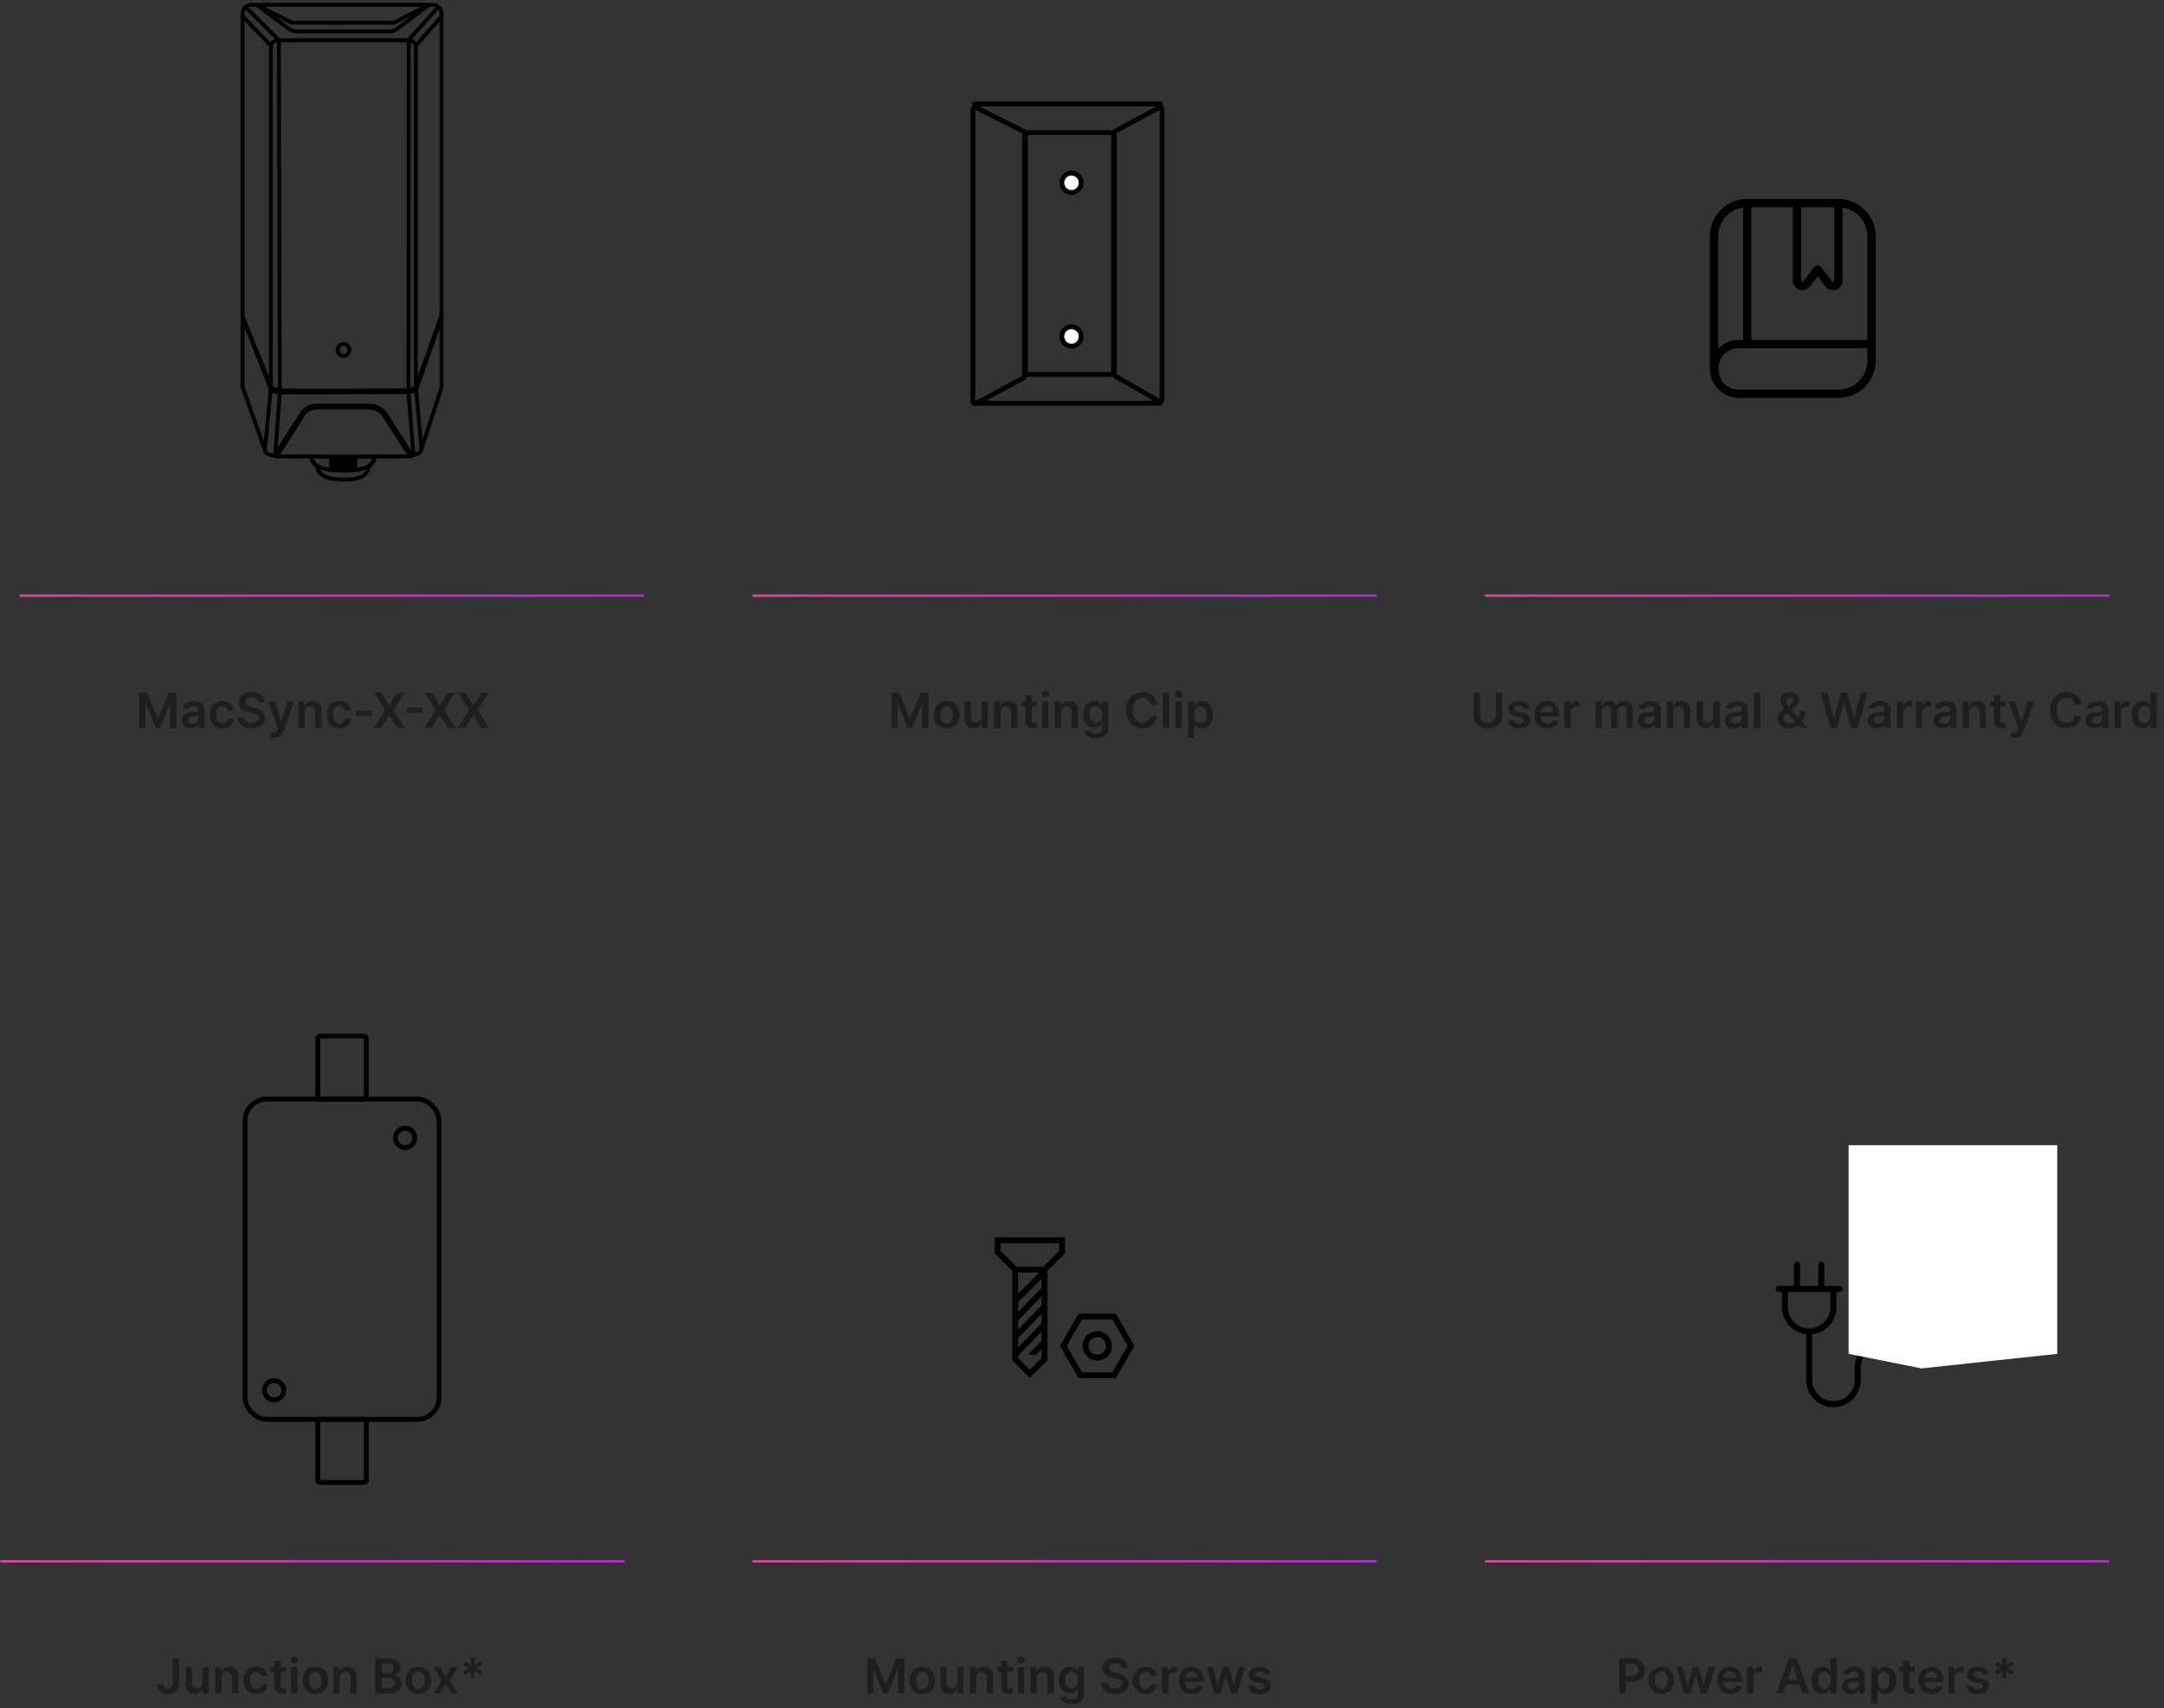 <svg xmlns="http://www.w3.org/2000/svg" width="446" height="352" fill="none" xmlns:v="https://vecta.io/nano"><rect width="100%" height="100%" fill="#333333" stroke="none"/><g stroke="#000"><rect x="50.5" y="226.5" width="40" height="66" rx="4.5"/><rect x=".5" y="-.5" width="10" height="13" rx=".5" transform="matrix(1 0 0 -1 65 305)"/><rect x=".5" y="-.5" width="10" height="13" rx=".5" transform="matrix(1 0 0 -1 65 226)"/><circle cx="83.5" cy="234.5" r="2"/><circle cx="56.5" cy="286.5" r="2"/><g stroke-width=".8" stroke-miterlimit="22.926"><path d="M51.79 1h37.42C90.194 1 91 1.806 91 2.79v77.075l-4.277 13.073c-.239.485-.754.722-1.476.775l-.632.332-13.576.06-14.176-.053c-.178-.093-.148-.168-.347-.185-1.196-.101-1.724-.468-1.885-.96L50 79.731V65.048 2.79c0-.984.805-1.79 1.79-1.79h0z"/><path d="M52.858 1l7.284 3.678 20.975.019L88.401 1l-6.14 4.65s-.953.915-2.259.829H61.801s-1.516.276-2.889-1.03L52.858 1z" stroke-linejoin="round"/><path d="M57.477 8.291l26.682.007 6.186-6.89M55.842 9.531c0-.229-5.841-6.14-5.841-6.14"/><path d="M57.571 8.385l-6.949-6.949m35.105 8.095c0-.229 5.273-6.14 5.273-6.14"/><path d="M55.832 79.865V9.818s-.286-1.527 1.792-1.527m28.087 71.574V9.818s.286-1.527-1.792-1.527"/><path d="M50 65.249l5.831 14.319s.039.667 2.156.849 25.818 0 25.818 0 1.688.019 2.079-1.03l5.024-14.206v.534l-4.882 13.819s-.143 1.149-1.64 1.234-25.837.091-25.837.091-2.722.267-2.989-1.326L50 65.389m6.63 28.502l5.52-8.655c.161-.303.47-.621.731-.828.707-.561 1.58-.801 2.479-.813h10.48c.382-.03.868.038 1.231.128a4.15 4.15 0 0 1 2.275 1.444l.013.016 5.593 8.685m-8.508 1.912h-.089m-11.293-.009h-.129m-7.926-1.718l5.494-8.614s.724-1.411 2.86-1.44h10.497s1.907-.162 3.175 1.42l5.555 8.626m-7.842 1.33h-.017m-12.068-.01h-.049"/><path d="M55.832 79.865L54.583 92.77m3.103-11.895l-.983 13.061m29.008-14.239l1.166 12.772m-2.694-11.693l1.022 12.959M70.798 73.333c.677 0 1.225-.549 1.225-1.225s-.548-1.225-1.225-1.225-1.225.548-1.225 1.225.549 1.225 1.225 1.225z"/><path d="M57.477 8.291l.193 72.568M84.237 8.376l-.054 72.401m-18.76 13.298H64.36v.729c.168.494.466.932.987 1.293.25 1.558 1.299 2.661 5.334 2.73 3.981.069 5.055-1.089 5.323-2.653.776-.547 1.062-1.28 1.158-2.099h-1.223-10.517z"/><path d="M68.222 94.095V96.9"/><use href="#I"/><use href="#I" x="0.734"/><use href="#I" x="1.468"/><use href="#I" x="2.202"/><use href="#I" x="2.937"/><use href="#I" x="3.672"/><use href="#I" x="4.405"/><path d="M77.222 94.078c-.247 1.682-1.439 2.962-6.544 2.89-5.093-.072-6.291-1.248-6.543-2.888"/></g></g><path d="M378.896 41h-18.792a7.7 7.7 0 0 0-7.687 7.688v27.333A5.99 5.99 0 0 0 358.396 82h20.5a7.7 7.7 0 0 0 7.687-7.687V48.688A7.7 7.7 0 0 0 378.896 41zm5.979 7.688v21.354h-23.917V42.708h8.542v15.115a1.94 1.94 0 0 0 1.336 1.864 1.94 1.94 0 0 0 2.193-.67l1.596-2.089 1.595 2.089a1.95 1.95 0 0 0 2.194.67 1.94 1.94 0 0 0 1.336-1.864V42.77a5.99 5.99 0 0 1 5.125 5.918zm-13.667-5.979h6.834v15.115c0 .154-.096.217-.176.246s-.195.034-.287-.087l-2.274-2.978c-.323-.424-1.034-.424-1.358 0l-2.274 2.978c-.096.123-.21.114-.287.089s-.176-.092-.176-.246V42.708h-.002zm-17.083 5.979a5.99 5.99 0 0 1 5.125-5.918v27.272h-.854c-1.671 0-3.185.69-4.271 1.799V48.688zm24.771 31.604h-20.5c-5.614-.101-5.61-8.443 0-8.542h26.479v2.563a5.99 5.99 0 0 1-5.979 5.979z" fill="#000"/><g stroke="#000"><rect x=".5" y="-.5" width="18.167" height="49.833" rx=".5" transform="matrix(1 0 0 -1 210.833 76.667)"/><path d="M239.495 82.256a.5.5 0 0 1-.745.363l-8.833-5.097a.5.5 0 0 1-.25-.433V27.43a.5.5 0 0 1 .262-.44l8.833-4.756a.5.5 0 0 1 .738.44v59.511l-.005.07zm-38.995.402a.5.5 0 0 0 .737.441l9.667-5.213a.5.5 0 0 0 .263-.44V27.489a.5.5 0 0 0-.275-.447l-9.667-4.865a.5.5 0 0 0-.725.446v60.035z"/><path d="M200.833 21.417h38.333m-38.333 61.666h38.333" stroke-linecap="round"/><g fill="#fff"><circle cx="220.833" cy="37.667" r="2"/><circle cx="220.833" cy="69.334" r="2"/></g></g><g clip-path="url(#G)"><path d="M395.328 266.914a2.28 2.28 0 0 0-1.794-.656c-1.64.128-7.161.723-9.445 3.006-2.243 2.26-2.538 6.011-.291 8.405-.985 1.217-1.548 2.705-1.548 4.295v2.411a4.38 4.38 0 0 1-4.375 4.375 4.38 4.38 0 0 1-4.375-4.375v-9.439c2.805-.315 5-2.673 5-5.561v-3.125h.625c.345 0 .625-.28.625-.625s-.28-.625-.625-.625H376v-4.375c0-.345-.28-.625-.625-.625s-.625.28-.625.625V265H371v-4.375c0-.345-.28-.625-.625-.625s-.625.28-.625.625V265h-3.125c-.345 0-.625.28-.625.625s.28.625.625.625h.625v3.125c0 2.888 2.195 5.246 5 5.561v9.439c0 3.101 2.524 5.625 5.625 5.625s5.625-2.524 5.625-5.625v-2.411c0-1.262.433-2.445 1.194-3.425 2.367 2.167 6.061 1.829 8.295-.379 2.312-2.311 2.885-7.82 3.006-9.472.046-.659-.196-1.307-.667-1.774zm-26.828 2.461v-3.125h8.75v3.125a4.38 4.38 0 0 1-4.375 4.375 4.38 4.38 0 0 1-4.375-4.375zm23.606 7.899c-1.543 1.531-5.823.93-5.823.93-.149-.133-.388-.319-.753-.6l5.286-5.288c.244-.243.244-.64 0-.883s-.64-.244-.883 0l-5.288 5.287-.594-.743c-.978-1.949-.611-4.286.922-5.832 1.575-1.574 5.648-2.407 8.658-2.642.365-.04 1.28.465 1.114 1.11-.079 1.085-.582 6.603-2.64 8.66l.001.001z" fill="#000"/></g><g clip-path="url(#H)"><path d="M226.146 274.333c-1.666 0-3.021 1.356-3.021 3.021s1.355 3.021 3.021 3.021 3.021-1.356 3.021-3.021-1.355-3.021-3.021-3.021zm0 4.834c-.999 0-1.813-.814-1.813-1.813s.814-1.812 1.813-1.812 1.812.813 1.812 1.812-.813 1.813-1.812 1.813zm3.828-8.459h-7.675l-3.837 6.646 3.837 6.646h7.675l3.836-6.646-3.836-6.646zm-.699 12.084h-6.277l-3.14-5.438 3.14-5.437h6.277l3.141 5.437-3.141 5.438zm-9.775-24.521V255H205v3.271l3.625 3.625v18.45l3.625 3.625 3.625-3.625v-18.45l3.625-3.625zm-5.303 3.979l-4.364 4.363v-4.363h4.364zm.47 3.139l-4.834 5.01v-2.077l4.834-4.833v1.9zm-4.834 6.75l4.834-5.01v1.885l-4.834 5.01v-1.885zm0 3.625l4.834-5.01v1.907l-4.834 5.01v-1.907zm-3.625-19.556h12.084v1.563l-3.271 3.271h-5.542l-3.271-3.271v-1.563zm6.042 26.054l-2.417-2.416v-.435l4.834-5.01v1.884l-2.792 2.88h1.68l1.112-1.145v1.825l-2.417 2.417z" fill="#000"/></g><g stroke-linecap="round" stroke-width=".5"><path stroke="url(#A)" d="M 4.25 122.75 L 132.535 122.75"/><path stroke="url(#B)" d="M 0.25 321.75 L 128.535 321.75"/><path stroke="url(#C)" d="M 155.25 122.75 L 283.535 122.75"/><path stroke="url(#D)" d="M 155.25 321.75 L 283.535 321.75"/><path stroke="url(#E)" d="M 306.25 122.75 L 434.535 122.75"/><path stroke="url(#F)" d="M 306.25 321.75 L 434.535 321.75"/></g><path d="M381 236h43v43l-28 3-15-3v-43z" fill="#fff"/><g fill="#1e1e1e"><path d="M28.717 142.727h1.612l2.159 5.27h.085l2.159-5.27h1.612V150H35.08v-4.996h-.068l-2.01 4.975h-.945l-2.01-4.986h-.067V150h-1.264v-7.273zm10.575 7.383a2.26 2.26 0 0 1-.934-.185 1.52 1.52 0 0 1-.653-.554c-.159-.243-.238-.544-.238-.902 0-.307.057-.562.17-.763a1.32 1.32 0 0 1 .465-.483 2.32 2.32 0 0 1 .664-.273c.246-.061.505-.111.771-.139l.778-.089c.199-.028.343-.071.433-.128s.138-.15.138-.273v-.021c0-.268-.079-.475-.238-.622s-.387-.22-.685-.22c-.315 0-.565.069-.749.206a1.01 1.01 0 0 0-.369.487l-1.2-.171c.095-.331.251-.608.469-.831s.484-.393.799-.504.663-.171 1.044-.171a3.38 3.38 0 0 1 .785.093 2.22 2.22 0 0 1 .714.305 1.54 1.54 0 0 1 .518.572c.13.242.199.543.199.905V150h-1.236v-.749h-.043a1.58 1.58 0 0 1-.33.426 1.6 1.6 0 0 1-.529.316c-.211.078-.458.117-.742.117zm.334-.945c.258 0 .482-.05.671-.152a1.13 1.13 0 0 0 .437-.412 1.05 1.05 0 0 0 .156-.558v-.642a.62.62 0 0 1-.206.092 2.95 2.95 0 0 1-.32.074l-.352.057-.302.043c-.192.026-.363.069-.515.128s-.271.142-.359.248-.131.239-.131.405c0 .237.086.416.259.536s.393.181.66.181zm6.218.942c-.544 0-1.012-.12-1.403-.359a2.39 2.39 0 0 1-.898-.991c-.208-.424-.312-.911-.312-1.463s.107-1.043.32-1.467a2.4 2.4 0 0 1 .902-.994c.388-.237.852-.359 1.385-.359.443 0 .834.082 1.175.245a2.01 2.01 0 0 1 .82.686c.204.293.32.637.348 1.03h-1.229c-.05-.263-.168-.482-.355-.657s-.432-.267-.742-.267a1.16 1.16 0 0 0-.693.213c-.199.14-.354.341-.465.604s-.163.578-.163.945.054.691.163.959.262.469.458.614.432.213.7.213a1.17 1.17 0 0 0 .508-.107 1.01 1.01 0 0 0 .38-.316c.102-.137.172-.304.209-.5h1.229a2.14 2.14 0 0 1-.341 1.026 2.02 2.02 0 0 1-.803.696c-.339.168-.736.249-1.193.249zm7.401-5.38a.97.97 0 0 0-.419-.725c-.244-.173-.561-.259-.952-.259-.275 0-.51.041-.707.124s-.347.195-.451.338a.82.82 0 0 0-.16.486.73.73 0 0 0 .103.394.92.92 0 0 0 .288.284 2.01 2.01 0 0 0 .401.192c.147.052.295.096.444.131l.682.171c.275.064.539.15.792.259a2.83 2.83 0 0 1 .685.412c.201.166.365.366.483.6a1.81 1.81 0 0 1 .178.824c0 .426-.109.801-.327 1.126s-.533.574-.945.756-.905.27-1.488.27c-.566 0-1.057-.088-1.474-.263s-.739-.431-.973-.767-.357-.745-.376-1.228h1.296c.019.253.097.464.234.632a1.24 1.24 0 0 0 .536.376 2.12 2.12 0 0 0 .746.124c.286 0 .537-.042.753-.127s.388-.209.511-.363.186-.338.188-.547a.69.69 0 0 0-.167-.468 1.22 1.22 0 0 0-.458-.313 4.41 4.41 0 0 0-.682-.227l-.827-.213c-.599-.154-1.072-.387-1.42-.7s-.518-.732-.518-1.253c0-.429.116-.804.348-1.126s.553-.572.955-.749.858-.27 1.367-.27c.516 0 .968.09 1.357.27s.697.425.92.742.337.677.345 1.087h-1.268zm3.284 7.318a2.64 2.64 0 0 1-.486-.042c-.147-.026-.264-.057-.352-.092l.298-1.002c.187.055.354.081.501.078a.61.61 0 0 0 .387-.138c.114-.088.21-.235.288-.441l.11-.294-1.978-5.569h1.364l1.257 4.12h.057l1.261-4.12h1.367l-2.184 6.116c-.102.288-.237.536-.405.742a1.65 1.65 0 0 1-.618.476c-.241.111-.53.166-.866.166zm6.248-5.241V150h-1.286v-5.455h1.229v.927h.064a1.56 1.56 0 0 1 .6-.728c.277-.18.619-.27 1.026-.27a1.94 1.94 0 0 1 .984.242 1.63 1.63 0 0 1 .653.699c.153.305.233.676.231 1.112V150h-1.285v-3.274c0-.365-.095-.65-.284-.856s-.446-.309-.778-.309a1.2 1.2 0 0 0-.6.149c-.173.097-.309.238-.408.423s-.146.408-.146.671zm7.187 3.303c-.545 0-1.012-.12-1.403-.359a2.39 2.39 0 0 1-.898-.991c-.208-.424-.312-.911-.312-1.463s.107-1.043.32-1.467a2.4 2.4 0 0 1 .902-.994c.388-.237.852-.359 1.385-.359.443 0 .835.082 1.175.245a2.01 2.01 0 0 1 .82.686c.204.293.32.637.348 1.03h-1.229c-.05-.263-.168-.482-.355-.657s-.432-.267-.742-.267a1.16 1.16 0 0 0-.693.213c-.199.14-.354.341-.465.604s-.163.578-.163.945.054.691.163.959.262.469.458.614.432.213.7.213a1.17 1.17 0 0 0 .508-.107 1.01 1.01 0 0 0 .38-.316c.102-.137.172-.304.209-.5h1.229a2.14 2.14 0 0 1-.341 1.026 2.02 2.02 0 0 1-.803.696c-.339.168-.736.249-1.193.249zm6.698-3.665v1.058H73.39v-1.058h3.274zm1.953-3.715l1.602 2.664h.057l1.609-2.664h1.502l-2.241 3.637L83.422 150h-1.527l-1.619-2.646h-.057L78.599 150h-1.52l2.298-3.636-2.269-3.637h1.509zm8.457 3.108v1.058H83.8v-1.058h3.274zm1.953-3.108l1.602 2.664h.057l1.609-2.664h1.502l-2.241 3.637L93.832 150h-1.527l-1.619-2.646h-.057L89.009 150h-1.52l2.298-3.636-2.269-3.637h1.509zm6.904 0l1.602 2.664h.057l1.609-2.664h1.502l-2.241 3.637 2.276 3.636h-1.527l-1.619-2.646h-.057L95.914 150h-1.52l2.298-3.636-2.269-3.637h1.509zm-60.342 199h1.307v5.114c-.002.469-.102.872-.298 1.211a2 2 0 0 1-.824.778c-.35.179-.759.269-1.225.269-.426 0-.81-.075-1.151-.227s-.607-.381-.806-.682-.298-.674-.298-1.122h1.31a1.01 1.01 0 0 0 .128.508c.083.142.202.251.352.327a1.13 1.13 0 0 0 .515.113c.211 0 .389-.043.536-.131s.258-.223.334-.398.118-.39.121-.646v-5.114zm6.156 4.979v-3.161h1.286V349h-1.247v-.969h-.057a1.64 1.64 0 0 1-.607.749c-.279.194-.624.291-1.033.291-.358 0-.674-.079-.948-.238s-.485-.394-.639-.699-.231-.68-.231-1.116v-3.473h1.285v3.275c0 .345.095.62.284.823s.438.306.746.306a1.17 1.17 0 0 0 .55-.139 1.11 1.11 0 0 0 .437-.412c.116-.184.174-.415.174-.692zm3.893-.902V349H44.35v-5.455h1.229v.927h.064a1.56 1.56 0 0 1 .6-.728c.277-.18.619-.27 1.026-.27a1.94 1.94 0 0 1 .984.242 1.63 1.63 0 0 1 .653.699c.153.305.233.676.231 1.112V349h-1.285v-3.274c0-.365-.095-.65-.284-.856s-.446-.309-.778-.309c-.225 0-.425.05-.6.149a1.03 1.03 0 0 0-.408.423c-.097.184-.146.408-.146.671zm7.188 3.303c-.544 0-1.012-.12-1.403-.359a2.39 2.39 0 0 1-.898-.991c-.208-.424-.312-.911-.312-1.463s.107-1.043.32-1.467a2.4 2.4 0 0 1 .902-.994c.388-.237.852-.359 1.385-.359.443 0 .834.082 1.175.245a2.01 2.01 0 0 1 .82.686c.204.293.32.637.348 1.03h-1.229c-.05-.263-.168-.482-.355-.657s-.432-.267-.742-.267a1.16 1.16 0 0 0-.692.213c-.199.14-.354.341-.465.604s-.163.578-.163.945.055.691.163.959.262.469.458.614.432.213.7.213a1.17 1.17 0 0 0 .508-.107 1.01 1.01 0 0 0 .38-.316 1.21 1.21 0 0 0 .209-.5h1.229a2.14 2.14 0 0 1-.341 1.026 2.02 2.02 0 0 1-.803.696c-.339.168-.736.249-1.193.249zm6.116-5.562v.995h-3.136v-.995h3.136zm-2.361-1.306h1.286v5.12c0 .173.026.306.078.398a.42.42 0 0 0 .213.185.82.82 0 0 0 .291.049c.08 0 .154-.005.22-.017l.156-.032.217 1.005a3.26 3.26 0 0 1-.295.078 2.47 2.47 0 0 1-.462.05c-.322.009-.612-.039-.87-.146a1.34 1.34 0 0 1-.614-.504c-.151-.227-.223-.512-.22-.853v-5.333zM60.014 349v-5.455H61.3V349h-1.285zm.646-6.229a.75.75 0 0 1-.526-.202.65.65 0 0 1-.22-.494c0-.194.073-.358.22-.493a.74.74 0 0 1 .526-.206.73.73 0 0 1 .526.206c.147.135.22.299.22.493a.65.65 0 0 1-.22.494.74.74 0 0 1-.526.202zm4.34 6.336c-.533 0-.994-.118-1.385-.352a2.38 2.38 0 0 1-.909-.984c-.213-.421-.32-.914-.32-1.477s.107-1.057.32-1.481a2.36 2.36 0 0 1 .909-.987c.391-.234.852-.352 1.385-.352s.994.118 1.385.352a2.36 2.36 0 0 1 .906.987c.214.424.323.918.323 1.481s-.108 1.056-.323 1.477a2.36 2.36 0 0 1-.906.984c-.391.234-.852.352-1.385.352zm.007-1.03a1.11 1.11 0 0 0 .724-.238 1.43 1.43 0 0 0 .433-.647c.094-.27.146-.57.146-.902s-.049-.635-.146-.905-.239-.489-.433-.65-.436-.241-.724-.241c-.296 0-.542.08-.739.241a1.46 1.46 0 0 0-.437.65c-.095.27-.142.572-.142.905s.047.633.142.902a1.46 1.46 0 0 0 .437.647c.197.158.443.238.739.238zm4.983-2.273V349h-1.285v-5.455h1.229v.927h.064a1.56 1.56 0 0 1 .6-.728c.277-.18.619-.27 1.026-.27a1.94 1.94 0 0 1 .984.242 1.63 1.63 0 0 1 .653.699c.153.305.233.676.231 1.112V349h-1.285v-3.274c0-.365-.095-.65-.284-.856s-.446-.309-.778-.309a1.2 1.2 0 0 0-.6.149c-.173.097-.309.238-.408.423s-.146.408-.146.671zM77.337 349v-7.273h2.784c.526 0 .962.083 1.31.249s.612.387.785.671.263.606.263.966c0 .296-.057.549-.17.76a1.41 1.41 0 0 1-.458.508c-.192.131-.406.223-.643.28v.071c.258.014.505.094.742.238s.434.343.586.604.227.575.227.944a1.92 1.92 0 0 1-.273 1.016c-.182.298-.457.534-.824.707s-.829.259-1.385.259h-2.944zm1.317-1.101h1.417c.478 0 .823-.091 1.033-.273a.9.9 0 0 0 .32-.711c0-.215-.053-.409-.16-.582a1.12 1.12 0 0 0-.454-.412c-.196-.1-.431-.153-.703-.153h-1.453v2.131zm0-3.079h1.303c.227 0 .432-.041.614-.124s.325-.205.43-.359.16-.341.16-.554c0-.281-.099-.513-.298-.696s-.489-.273-.877-.273h-1.332v2.006zm7.577 4.287c-.533 0-.994-.118-1.385-.352s-.694-.562-.909-.984-.32-.914-.32-1.477.107-1.057.32-1.481a2.38 2.38 0 0 1 .909-.987c.391-.234.852-.352 1.385-.352s.994.118 1.385.352a2.36 2.36 0 0 1 .906.987c.214.424.323.918.323 1.481s-.108 1.056-.323 1.477a2.36 2.36 0 0 1-.906.984c-.391.234-.852.352-1.385.352zm.007-1.03a1.11 1.11 0 0 0 .724-.238 1.43 1.43 0 0 0 .433-.647c.094-.27.145-.57.145-.902s-.049-.635-.145-.905-.239-.489-.433-.65-.436-.241-.724-.241c-.296 0-.542.08-.739.241a1.46 1.46 0 0 0-.437.65c-.095.27-.142.572-.142.905s.047.633.142.902a1.46 1.46 0 0 0 .437.647c.197.158.443.238.739.238zm4.544-4.532l1.101 2.014 1.119-2.014h1.36l-1.644 2.728L94.39 349h-1.353l-1.154-1.964L90.739 349h-1.364l1.662-2.727-1.619-2.728h1.364zm6.197 2.273l.082-1.438-1.207.792-.433-.753 1.289-.646-1.289-.647.433-.752 1.207.791-.082-1.438h.863l-.078 1.438 1.207-.791.433.752-1.293.647 1.293.646-.433.753-1.207-.792.078 1.438h-.863z"/><path d="M183.717 142.727h1.613l2.159 5.27h.085l2.159-5.27h1.612V150h-1.264v-4.996h-.068l-2.009 4.975h-.945l-2.01-4.986h-.067V150h-1.265v-7.273zm11.385 7.38c-.532 0-.994-.118-1.385-.352a2.39 2.39 0 0 1-.909-.984c-.213-.421-.319-.914-.319-1.477s.106-1.057.319-1.481.519-.753.909-.987.853-.352 1.385-.352.995.118 1.385.352a2.36 2.36 0 0 1 .906.987c.213.424.323.918.323 1.481s-.108 1.056-.323 1.477-.515.75-.906.984-.852.352-1.385.352zm.007-1.03c.289 0 .531-.08.725-.238s.338-.377.433-.647a2.7 2.7 0 0 0 .146-.902c0-.332-.049-.635-.146-.905s-.239-.489-.433-.65-.436-.241-.725-.241c-.296 0-.542.08-.738.241a1.46 1.46 0 0 0-.437.65c-.095.27-.142.572-.142.905s.047.633.142.902a1.45 1.45 0 0 0 .437.647c.194.161.442.238.738.238zm7.175-1.371v-3.161h1.285V150h-1.246v-.969h-.057c-.123.305-.326.555-.607.749s-.624.291-1.034.291c-.357 0-.673-.079-.948-.238s-.485-.394-.639-.699-.231-.68-.231-1.116v-3.473h1.286v3.275c0 .345.094.62.284.823s.438.306.745.306c.19 0 .373-.046.551-.139a1.12 1.12 0 0 0 .437-.412c.116-.184.174-.415.174-.692zm3.892-.902V150h-1.285v-5.455h1.229v.927h.064c.125-.305.325-.548.6-.728s.619-.27 1.026-.27a1.94 1.94 0 0 1 .984.242 1.63 1.63 0 0 1 .653.699c.156.306.233.676.231 1.112V150h-1.286v-3.274c0-.365-.094-.65-.284-.856s-.446-.309-.777-.309c-.225 0-.425.05-.601.149a1.04 1.04 0 0 0-.408.423c-.097.184-.146.408-.146.671zm7.532-2.259v.995h-3.135v-.995h3.135zm-2.361-1.306h1.285v5.12c0 .173.026.306.079.398s.125.152.213.185a.82.82 0 0 0 .291.049c.08 0 .154-.005.22-.017l.156-.032.217 1.005c-.069.023-.167.049-.295.078a2.46 2.46 0 0 1-.462.05c-.321.009-.611-.039-.87-.146a1.34 1.34 0 0 1-.614-.504c-.152-.227-.222-.512-.22-.853v-5.333zm3.437 6.761v-5.455h1.285V150h-1.285zm.646-6.229a.75.75 0 0 1-.526-.202c-.146-.137-.22-.302-.22-.494a.65.65 0 0 1 .22-.493.74.74 0 0 1 .526-.206.73.73 0 0 1 .525.206c.147.135.221.299.221.493a.65.65 0 0 1-.221.494.74.74 0 0 1-.525.202zm3.246 3.033V150h-1.285v-5.455h1.229v.927h.064c.125-.305.325-.548.6-.728s.619-.27 1.026-.27a1.94 1.94 0 0 1 .984.242 1.63 1.63 0 0 1 .653.699c.156.306.233.676.231 1.112V150h-1.286v-3.274c0-.365-.094-.65-.284-.856s-.446-.309-.777-.309c-.225 0-.425.05-.601.149a1.04 1.04 0 0 0-.408.423c-.097.184-.146.408-.146.671zm7.181 5.355c-.462 0-.858-.063-1.19-.188s-.598-.289-.799-.497-.341-.439-.419-.693l1.158-.28c.052.106.128.212.227.316a1.15 1.15 0 0 0 .401.263c.168.069.385.106.643.106.365 0 .667-.089.906-.266s.358-.464.358-.867v-1.033h-.064c-.066.132-.163.269-.291.408a1.53 1.53 0 0 1-.5.352c-.208.095-.466.142-.778.142-.419 0-.799-.098-1.14-.295s-.608-.495-.81-.888-.298-.89-.298-1.484.099-1.104.298-1.516.473-.728.814-.941a2.08 2.08 0 0 1 1.139-.324c.32 0 .583.055.789.164a1.57 1.57 0 0 1 .497.387 2.19 2.19 0 0 1 .28.422h.072v-.902h1.267v5.544c0 .466-.111.852-.334 1.157a2.01 2.01 0 0 1-.912.686c-.386.152-.824.227-1.314.227zm.011-3.246c.272 0 .504-.066.696-.199s.337-.323.436-.571.15-.547.15-.895c0-.343-.05-.644-.15-.902s-.241-.458-.433-.6-.422-.217-.699-.217c-.287 0-.526.075-.718.224s-.336.354-.433.614a2.5 2.5 0 0 0-.146.881c0 .334.049.626.146.877s.245.443.437.582.432.206.714.206zm12.629-3.732h-1.328a1.67 1.67 0 0 0-.209-.579 1.57 1.57 0 0 0-.38-.433c-.152-.118-.325-.207-.519-.266a2.01 2.01 0 0 0-.621-.093c-.396 0-.746.1-1.052.299s-.544.485-.717.866-.259.842-.259 1.389c0 .556.086 1.025.259 1.406s.414.665.717.859a1.93 1.93 0 0 0 1.048.288 2.15 2.15 0 0 0 .611-.085c.192-.06.363-.146.515-.26a1.55 1.55 0 0 0 .387-.419 1.58 1.58 0 0 0 .22-.568l1.328.007c-.05.346-.157.67-.323.973a2.87 2.87 0 0 1-.643.803 2.97 2.97 0 0 1-.93.54c-.355.128-.749.191-1.183.191-.639 0-1.209-.148-1.711-.443a3.09 3.09 0 0 1-1.186-1.282c-.288-.558-.434-1.229-.434-2.01s.146-1.454.437-2.01.688-.986 1.19-1.282 1.07-.444 1.704-.444a3.64 3.64 0 0 1 1.13.17 2.9 2.9 0 0 1 .93.501 2.66 2.66 0 0 1 .671.803 2.96 2.96 0 0 1 .348 1.079zm2.435-2.454V150h-1.285v-7.273h1.285zm1.322 7.273v-5.455h1.286V150h-1.286zm.647-6.229a.75.75 0 0 1-.526-.202.65.65 0 0 1-.22-.494c0-.194.073-.358.22-.493a.74.74 0 0 1 .526-.206.73.73 0 0 1 .525.206c.147.135.22.299.22.493a.65.65 0 0 1-.22.494.74.74 0 0 1-.525.202zm1.961 8.274v-7.5h1.264v.902h.074a2.41 2.41 0 0 1 .281-.422c.121-.152.284-.281.49-.387s.469-.164.788-.164c.422 0 .802.108 1.14.324s.611.529.81.948.302.928.302 1.534c0 .599-.098 1.108-.295 1.527s-.464.738-.802.959-.723.33-1.151.33c-.313 0-.572-.052-.778-.156s-.371-.23-.497-.377a2.48 2.48 0 0 1-.288-.422h-.053v2.904h-1.285zm1.26-4.772a2.65 2.65 0 0 0 .149.927c.102.265.248.472.437.621a1.11 1.11 0 0 0 .696.22c.284 0 .522-.076.714-.227a1.38 1.38 0 0 0 .433-.629c.097-.266.149-.571.149-.912s-.048-.639-.145-.902-.242-.469-.433-.618-.431-.224-.718-.224c-.274 0-.508.072-.699.217a1.34 1.34 0 0 0-.437.607c-.099.26-.146.567-.146.92zm-67.405 194.454h1.613l2.159 5.27h.085l2.159-5.27h1.612V349h-1.264v-4.996h-.068l-2.009 4.975h-.945l-2.01-4.986h-.067V349h-1.265v-7.273zm11.385 7.38c-.532 0-.994-.118-1.385-.352a2.39 2.39 0 0 1-.909-.984c-.213-.421-.319-.914-.319-1.477s.106-1.057.319-1.481.519-.753.909-.987.853-.352 1.385-.352.995.118 1.385.352a2.36 2.36 0 0 1 .906.987c.213.424.323.918.323 1.481s-.108 1.056-.323 1.477-.515.75-.906.984-.852.352-1.385.352zm.007-1.03c.289 0 .531-.08.725-.238s.338-.377.433-.647a2.7 2.7 0 0 0 .146-.902c0-.332-.049-.635-.146-.905s-.239-.489-.433-.65-.436-.241-.725-.241c-.296 0-.542.08-.738.241a1.46 1.46 0 0 0-.437.65c-.095.27-.142.572-.142.905s.047.633.142.902a1.45 1.45 0 0 0 .437.647c.194.161.442.238.738.238zm7.175-1.371v-3.161h1.285V349h-1.246v-.969h-.057c-.123.305-.326.555-.607.749s-.624.291-1.034.291c-.357 0-.673-.079-.948-.238s-.485-.394-.639-.699-.231-.68-.231-1.116v-3.473h1.286v3.275c0 .345.094.62.284.823s.438.306.745.306c.19 0 .373-.046.551-.139a1.12 1.12 0 0 0 .437-.412c.116-.184.174-.415.174-.692zm3.892-.902V349h-1.285v-5.455h1.229v.927h.064c.125-.305.325-.548.6-.728s.619-.27 1.026-.27a1.94 1.94 0 0 1 .984.242 1.63 1.63 0 0 1 .653.699c.156.306.233.676.231 1.112V349h-1.286v-3.274c0-.365-.094-.65-.284-.856s-.446-.309-.777-.309c-.225 0-.425.05-.601.149a1.04 1.04 0 0 0-.408.423c-.097.184-.146.408-.146.671zm7.532-2.259v.995h-3.135v-.995h3.135zm-2.361-1.306h1.285v5.12c0 .173.026.306.079.398s.125.152.213.185a.82.82 0 0 0 .291.049c.08 0 .154-.005.22-.017l.156-.032.217 1.005c-.069.023-.167.049-.295.078a2.46 2.46 0 0 1-.462.05c-.321.009-.611-.039-.87-.146a1.34 1.34 0 0 1-.614-.504c-.152-.227-.222-.512-.22-.853v-5.333zm3.437 6.761v-5.455h1.285V349h-1.285zm.646-6.229a.75.75 0 0 1-.526-.202c-.146-.137-.22-.302-.22-.494a.65.65 0 0 1 .22-.493.74.74 0 0 1 .526-.206.73.73 0 0 1 .525.206c.147.135.221.299.221.493a.65.65 0 0 1-.221.494.74.74 0 0 1-.525.202zm3.246 3.033V349h-1.285v-5.455h1.229v.927h.064c.125-.305.325-.548.6-.728s.619-.27 1.026-.27a1.94 1.94 0 0 1 .984.242 1.63 1.63 0 0 1 .653.699c.156.306.233.676.231 1.112V349h-1.286v-3.274c0-.365-.094-.65-.284-.856s-.446-.309-.777-.309c-.225 0-.425.05-.601.149a1.04 1.04 0 0 0-.408.423c-.097.184-.146.408-.146.671zm7.181 5.355c-.462 0-.858-.063-1.19-.188s-.598-.289-.799-.497-.341-.439-.419-.693l1.158-.28c.052.106.128.212.227.316a1.15 1.15 0 0 0 .401.263c.168.069.385.106.643.106.365 0 .667-.089.906-.266s.358-.464.358-.867v-1.033h-.064c-.066.132-.163.269-.291.408a1.53 1.53 0 0 1-.5.352c-.208.095-.466.142-.778.142-.419 0-.799-.098-1.14-.295s-.608-.495-.81-.888-.298-.89-.298-1.484.099-1.104.298-1.516.473-.728.814-.941a2.08 2.08 0 0 1 1.139-.324c.32 0 .583.055.789.164a1.57 1.57 0 0 1 .497.387 2.19 2.19 0 0 1 .28.422h.072v-.902h1.267v5.544c0 .466-.111.852-.334 1.157a2.01 2.01 0 0 1-.912.686c-.386.152-.824.227-1.314.227zm.011-3.246c.272 0 .504-.066.696-.199s.337-.323.436-.571.15-.547.15-.895a2.47 2.47 0 0 0-.15-.902c-.1-.258-.241-.458-.433-.6s-.422-.217-.699-.217c-.287 0-.526.075-.718.224s-.336.354-.433.614a2.5 2.5 0 0 0-.146.881c0 .329.049.626.146.877s.245.443.437.582.432.206.714.206zm10.356-4.186c-.033-.311-.172-.552-.419-.725s-.561-.259-.951-.259c-.275 0-.51.041-.707.124s-.347.195-.451.338-.157.304-.16.486a.74.74 0 0 0 .103.394.94.94 0 0 0 .288.284 2.01 2.01 0 0 0 .401.192c.147.052.295.096.444.131l.682.171c.274.064.538.15.792.259a2.79 2.79 0 0 1 .685.412c.204.166.365.366.483.6a1.81 1.81 0 0 1 .178.824c0 .426-.109.801-.327 1.126s-.533.574-.945.756-.905.27-1.488.27c-.565 0-1.057-.088-1.473-.263s-.739-.431-.973-.767-.358-.745-.377-1.228h1.296c.019.253.097.464.235.632a1.24 1.24 0 0 0 .536.376c.223.083.471.124.746.124.286 0 .537-.042.753-.127s.388-.209.511-.363a.87.87 0 0 0 .188-.547.69.69 0 0 0-.167-.468c-.109-.126-.261-.23-.458-.313a4.73 4.73 0 0 0-.682-.227l-.827-.213c-.599-.154-1.073-.387-1.421-.7s-.518-.732-.518-1.253c0-.429.116-.804.348-1.126s.553-.572.955-.749.858-.27 1.367-.27c.517 0 .969.09 1.357.27a2.21 2.21 0 0 1 .92.742c.222.315.337.677.344 1.087h-1.268zm4.865 5.38c-.545 0-1.012-.12-1.403-.359s-.688-.569-.899-.991-.312-.911-.312-1.463.106-1.043.32-1.467a2.38 2.38 0 0 1 .902-.994c.39-.239.852-.359 1.384-.359.443 0 .835.082 1.176.245s.617.39.82.686.32.637.348 1.03h-1.228c-.05-.263-.169-.482-.356-.657s-.432-.267-.742-.267a1.16 1.16 0 0 0-.692.213c-.199.14-.354.341-.465.604s-.164.578-.164.945.055.691.164.959.261.469.458.614.432.213.699.213c.19 0 .359-.036.508-.107a1.01 1.01 0 0 0 .38-.316 1.21 1.21 0 0 0 .21-.5h1.228c-.031.386-.144.728-.341 1.026s-.464.528-.802.696-.736.249-1.193.249zm3.392-.107v-5.455h1.246v.91h.057c.1-.315.27-.558.511-.728a1.42 1.42 0 0 1 .835-.26l.238.011c.09.005.164.013.224.025v1.182c-.055-.019-.141-.035-.26-.049a2.32 2.32 0 0 0-.337-.025 1.31 1.31 0 0 0-.632.152 1.12 1.12 0 0 0-.437.416c-.106.178-.16.382-.16.614V349h-1.285zm6.155.107c-.547 0-1.019-.114-1.417-.341s-.7-.554-.913-.973-.319-.918-.319-1.488c0-.561.106-1.054.319-1.478a2.42 2.42 0 0 1 .902-.994c.386-.239.84-.359 1.36-.359a2.75 2.75 0 0 1 .952.164c.301.106.566.272.796.497s.414.511.546.859.199.758.199 1.236v.394h-4.471v-.866h3.239c-.002-.246-.056-.465-.16-.657a1.16 1.16 0 0 0-.437-.458c-.184-.112-.4-.167-.646-.167a1.25 1.25 0 0 0-.692.192c-.199.125-.354.291-.466.497s-.164.427-.166.671v.756c0 .318.058.59.174.817s.278.398.486.519.452.177.732.177a1.55 1.55 0 0 0 .507-.078 1.13 1.13 0 0 0 .395-.238c.111-.104.195-.233.252-.387l1.2.135c-.076.317-.22.594-.433.831a2.1 2.1 0 0 1-.81.547c-.329.13-.705.192-1.129.192zm4.609-.107l-1.541-5.455h1.31l.959 3.836h.05l.98-3.836h1.296l.98 3.814h.054l.944-3.814h1.314L255.046 349h-1.338l-1.023-3.686h-.075L251.588 349h-1.343zm11.555-4.013l-1.172.128a.94.94 0 0 0-.174-.334c-.081-.104-.19-.188-.327-.252s-.305-.096-.504-.096c-.268 0-.493.058-.675.174s-.269.267-.266.451c-.003.159.055.288.174.387s.319.181.596.245l.931.199c.516.111.899.288 1.15.529s.382.558.384.948a1.48 1.48 0 0 1-.302.91 1.93 1.93 0 0 1-.82.61c-.351.147-.753.221-1.208.221-.667 0-1.205-.14-1.612-.419a1.68 1.68 0 0 1-.728-1.176l1.254-.121c.057.247.177.432.362.558s.425.188.721.188c.305 0 .55-.063.735-.188s.28-.281.28-.465a.48.48 0 0 0-.181-.387c-.118-.102-.303-.18-.554-.235l-.93-.195c-.523-.109-.91-.292-1.161-.551s-.376-.589-.373-.987c-.003-.336.089-.627.273-.873s.447-.441.778-.576.719-.206 1.154-.206c.639 0 1.142.137 1.509.409s.598.64.686 1.104z"/><path d="M308.302 142.727h1.317v4.752c0 .521-.123.979-.369 1.374a2.5 2.5 0 0 1-1.03.927c-.443.22-.96.33-1.552.33s-1.112-.11-1.555-.33a2.5 2.5 0 0 1-1.03-.927c-.244-.395-.366-.853-.366-1.374v-4.752h1.318v4.642a1.62 1.62 0 0 0 .199.809c.135.237.324.423.568.558s.533.199.866.199.623-.067.867-.199a1.42 1.42 0 0 0 .568-.558 1.62 1.62 0 0 0 .199-.809v-4.642zm7.004 3.26l-1.172.128a.94.94 0 0 0-.174-.334c-.081-.104-.19-.188-.327-.252s-.305-.096-.504-.096c-.268 0-.493.058-.675.174s-.269.267-.266.451c-.003.159.055.288.174.387s.319.181.596.245l.931.199c.516.111.899.288 1.15.529s.381.558.384.948c-.003.344-.103.647-.302.91s-.47.464-.82.61-.753.221-1.208.221c-.667 0-1.205-.14-1.612-.419s-.65-.674-.728-1.176l1.254-.121c.056.247.177.432.362.558s.425.188.721.188c.305 0 .55-.063.735-.188s.28-.281.28-.465a.48.48 0 0 0-.181-.387c-.118-.102-.303-.18-.554-.235l-.93-.195c-.523-.109-.91-.292-1.161-.551s-.376-.589-.373-.987a1.39 1.39 0 0 1 .273-.873c.187-.249.446-.441.778-.576s.718-.206 1.154-.206c.639 0 1.142.137 1.509.409s.598.64.686 1.104zm3.592 4.12c-.547 0-1.02-.114-1.417-.341s-.7-.554-.913-.973-.32-.918-.32-1.488c0-.561.107-1.054.32-1.478s.516-.757.902-.994.839-.359 1.36-.359c.336 0 .653.055.952.164a2.14 2.14 0 0 1 .795.497c.232.225.415.511.547.859s.199.758.199 1.236v.394h-4.471v-.866h3.239c-.003-.246-.056-.465-.16-.657a1.16 1.16 0 0 0-.437-.458c-.185-.112-.4-.167-.646-.167-.263 0-.494.064-.693.192s-.354.291-.465.497-.164.427-.167.671v.756c0 .318.058.59.174.817a1.24 1.24 0 0 0 .487.519c.208.118.452.177.731.177.187 0 .357-.026.508-.078s.283-.134.394-.238a.97.97 0 0 0 .252-.387l1.201.135a1.87 1.87 0 0 1-.434.831c-.21.234-.48.417-.809.547a3.1 3.1 0 0 1-1.129.192zm3.513-.107v-5.455h1.246v.91h.057c.099-.315.27-.558.511-.728s.522-.26.835-.26l.238.011a1.6 1.6 0 0 1 .223.025v1.182c-.054-.019-.141-.035-.259-.049a2.32 2.32 0 0 0-.337-.025c-.235 0-.445.051-.632.152s-.331.238-.437.416-.16.382-.16.614V150h-1.285zm6.445 0v-5.455h1.229v.927h.063c.114-.312.302-.556.565-.731s.577-.267.941-.267c.369 0 .681.09.934.27s.436.421.54.728h.057c.12-.303.324-.544.61-.724s.631-.274 1.027-.274c.502 0 .911.159 1.228.476s.476.78.476 1.389V150h-1.289v-3.462c0-.339-.09-.586-.27-.743s-.4-.237-.66-.237c-.31 0-.553.097-.728.291s-.259.441-.259.749V150h-1.261v-3.516c0-.281-.085-.506-.256-.674s-.388-.252-.66-.252c-.185 0-.353.047-.505.142s-.272.223-.362.394-.135.364-.135.589V150h-1.285zm10.544.11a2.26 2.26 0 0 1-.934-.185c-.275-.125-.492-.31-.653-.554s-.238-.544-.238-.902c0-.307.057-.562.17-.763a1.33 1.33 0 0 1 .465-.483 2.33 2.33 0 0 1 .664-.273c.249-.064.506-.111.771-.139l.778-.089c.199-.028.343-.071.433-.128s.138-.15.138-.273v-.021c0-.268-.079-.475-.237-.622s-.388-.22-.686-.22c-.315 0-.564.069-.749.206s-.305.3-.369.487l-1.201-.171c.095-.331.251-.608.469-.831s.484-.393.799-.504.663-.171 1.044-.171a3.38 3.38 0 0 1 .785.093c.26.061.498.163.714.305s.388.33.518.572.199.543.199.905V150h-1.236v-.749h-.042c-.079.151-.189.293-.331.426s-.316.235-.529.316-.458.117-.742.117zm.334-.945c.258 0 .482-.05.671-.152s.335-.242.437-.412a1.05 1.05 0 0 0 .156-.558v-.642c-.04.033-.109.063-.206.092s-.201.053-.32.074l-.351.057-.302.043c-.192.026-.363.069-.515.128s-.271.142-.359.248a.61.61 0 0 0-.131.405c0 .237.087.416.259.536s.393.181.661.181zm5.124-2.361V150h-1.285v-5.455h1.228v.927h.064c.126-.305.326-.548.6-.728s.619-.27 1.027-.27c.376 0 .704.081.983.242s.5.394.654.699.233.676.231 1.112V150h-1.286v-3.274c0-.365-.095-.65-.284-.856s-.446-.309-.778-.309c-.225 0-.425.05-.6.149s-.309.238-.408.423-.146.408-.146.671zm8.285.902v-3.161h1.285V150h-1.246v-.969h-.057c-.123.305-.325.555-.607.749s-.624.291-1.033.291a1.86 1.86 0 0 1-.949-.238c-.272-.161-.485-.394-.639-.699s-.231-.68-.231-1.116v-3.473h1.286v3.275c0 .345.095.62.284.823s.438.306.746.306a1.17 1.17 0 0 0 .55-.139c.178-.092.323-.229.437-.412s.174-.415.174-.692zm4.177 2.404a2.26 2.26 0 0 1-.934-.185c-.275-.125-.492-.31-.653-.554s-.238-.544-.238-.902c0-.307.056-.562.17-.763a1.33 1.33 0 0 1 .465-.483 2.33 2.33 0 0 1 .664-.273c.249-.064.506-.111.771-.139l.778-.089c.199-.028.343-.071.433-.128s.138-.15.138-.273v-.021c0-.268-.079-.475-.238-.622s-.387-.22-.685-.22c-.315 0-.565.069-.749.206s-.306.3-.369.487l-1.201-.171c.095-.331.251-.608.469-.831s.484-.393.799-.504.663-.171 1.044-.171a3.38 3.38 0 0 1 .785.093c.26.061.498.163.714.305s.388.33.518.572.199.543.199.905V150h-1.236v-.749h-.042c-.079.151-.189.293-.331.426s-.316.235-.529.316-.458.117-.742.117zm.334-.945c.258 0 .482-.05.671-.152s.335-.242.437-.412a1.05 1.05 0 0 0 .156-.558v-.642c-.04.033-.109.063-.206.092s-.201.053-.32.074l-.351.057-.302.043c-.192.026-.363.069-.515.128s-.271.142-.359.248a.61.61 0 0 0-.131.405c0 .237.086.416.259.536s.393.181.661.181zm5.124-6.438V150h-1.285v-7.273h1.285zm5.976 7.38c-.497 0-.925-.09-1.282-.27a2.04 2.04 0 0 1-.828-.728c-.191-.308-.287-.655-.287-1.041 0-.291.059-.549.177-.774a2.37 2.37 0 0 1 .497-.625 6.93 6.93 0 0 1 .739-.572l1.289-.877c.19-.123.333-.253.43-.39s.149-.299.149-.483c0-.157-.066-.305-.199-.444a.7.7 0 0 0-.54-.21.76.76 0 0 0-.408.11c-.116.071-.207.165-.273.281s-.096.239-.096.369a1.01 1.01 0 0 0 .131.483 3.5 3.5 0 0 0 .348.508l.462.557 3.412 3.999h-1.392l-2.834-3.246-.61-.728c-.194-.239-.354-.487-.48-.745a1.96 1.96 0 0 1-.184-.846c0-.343.079-.649.238-.919a1.69 1.69 0 0 1 .664-.643c.286-.156.621-.235 1.005-.235s.712.076.987.228.486.353.635.603a1.57 1.57 0 0 1 .224.821c0 .343-.085.651-.256.923a2.69 2.69 0 0 1-.71.735l-1.47 1.076c-.241.175-.414.353-.518.533s-.157.329-.157.454a.97.97 0 0 0 .146.522c.097.157.233.282.408.377s.385.138.622.138c.26 0 .517-.058.77-.174s.485-.286.693-.504.374-.478.497-.781.185-.644.185-1.016h1.104c0 .459-.051.86-.153 1.2s-.233.625-.394.86-.331.418-.511.557l-.164.121-.163.121a2.4 2.4 0 0 1-.898.511 3.29 3.29 0 0 1-1.005.164zm8.525-.107l-2.052-7.273h1.416l1.311 5.345h.067l1.399-5.345h1.29l1.402 5.348h.064l1.311-5.348h1.416L382.851 150h-1.3l-1.456-5.103h-.057L378.579 150h-1.3zm9.494.11a2.26 2.26 0 0 1-.934-.185c-.274-.125-.492-.31-.653-.554s-.238-.544-.238-.902c0-.307.057-.562.17-.763a1.33 1.33 0 0 1 .465-.483c.197-.121.418-.212.665-.273s.505-.111.77-.139l.778-.089c.199-.028.343-.071.433-.128s.139-.15.139-.273v-.021c0-.268-.08-.475-.238-.622s-.387-.22-.686-.22c-.315 0-.564.069-.749.206s-.305.3-.369.487l-1.201-.171c.095-.331.251-.608.469-.831s.484-.393.799-.504.663-.171 1.044-.171c.263 0 .525.031.785.093s.498.163.714.305.388.33.518.572.199.543.199.905V150h-1.236v-.749h-.042c-.078.151-.189.293-.331.426s-.316.235-.529.316-.458.117-.742.117zm.334-.945c.258 0 .482-.05.671-.152s.335-.242.437-.412a1.05 1.05 0 0 0 .156-.558v-.642c-.04.033-.109.063-.206.092a2.97 2.97 0 0 1-.319.074l-.352.057-.302.043c-.192.026-.363.069-.515.128s-.271.142-.358.248-.132.239-.132.405c0 .237.087.416.259.536s.393.181.661.181zm3.839.835v-5.455h1.246v.91h.057c.099-.315.27-.558.511-.728s.522-.26.835-.26l.238.011a1.6 1.6 0 0 1 .223.025v1.182c-.054-.019-.14-.035-.259-.049a2.32 2.32 0 0 0-.337-.025c-.235 0-.445.051-.632.152a1.12 1.12 0 0 0-.437.416c-.107.178-.16.382-.16.614V150h-1.285zm3.965 0v-5.455h1.246v.91h.057c.099-.315.27-.558.511-.728s.522-.26.835-.26l.238.011a1.6 1.6 0 0 1 .223.025v1.182c-.054-.019-.141-.035-.259-.049a2.32 2.32 0 0 0-.337-.025c-.235 0-.445.051-.632.152s-.331.238-.437.416-.16.382-.16.614V150h-1.285zm5.436.11c-.345 0-.657-.061-.934-.185s-.492-.31-.653-.554-.238-.544-.238-.902c0-.307.057-.562.17-.763s.269-.362.466-.483a2.32 2.32 0 0 1 .664-.273c.248-.064.505-.111.77-.139l.778-.089c.199-.028.343-.071.433-.128a.3.3 0 0 0 .139-.273v-.021c0-.268-.08-.475-.238-.622s-.387-.22-.686-.22c-.314 0-.564.069-.749.206s-.305.3-.369.487l-1.2-.171c.094-.331.251-.608.468-.831s.484-.393.799-.504.663-.171 1.044-.171c.263 0 .525.031.785.093a2.19 2.19 0 0 1 .714.305c.215.14.388.33.518.572s.199.543.199.905V150h-1.236v-.749h-.042a1.58 1.58 0 0 1-.33.426c-.14.13-.316.235-.53.316s-.458.117-.742.117zm.334-.945c.258 0 .482-.05.671-.152a1.13 1.13 0 0 0 .437-.412 1.05 1.05 0 0 0 .156-.558v-.642c-.04.033-.109.063-.206.092s-.201.053-.319.074l-.352.057-.302.043a2.27 2.27 0 0 0-.515.128c-.151.059-.271.142-.358.248s-.132.239-.132.405c0 .237.087.416.26.536s.393.181.66.181zm5.124-2.361V150h-1.285v-5.455h1.229v.927h.063c.126-.305.326-.548.601-.728s.619-.27 1.026-.27a1.94 1.94 0 0 1 .984.242 1.63 1.63 0 0 1 .653.699c.156.306.233.676.231 1.112V150h-1.286v-3.274c0-.365-.094-.65-.284-.856s-.446-.309-.777-.309c-.225 0-.425.05-.601.149s-.309.238-.408.423-.146.408-.146.671zm7.532-2.259v.995h-3.135v-.995h3.135zm-2.361-1.306h1.285v5.12c0 .173.026.306.078.398s.126.152.214.185.184.049.291.049c.08 0 .154-.005.22-.017l.156-.032.217 1.005c-.069.023-.167.049-.295.078a2.46 2.46 0 0 1-.462.05c-.322.009-.612-.039-.87-.146s-.462-.277-.614-.504-.223-.512-.22-.853v-5.333zm4.235 8.806c-.175 0-.337-.014-.486-.042s-.264-.057-.352-.092l.299-1.002c.187.055.354.081.5.078a.61.61 0 0 0 .387-.138c.114-.088.21-.235.288-.441l.11-.294-1.978-5.569h1.364l1.257 4.12h.057l1.26-4.12h1.368l-2.184 6.116c-.102.288-.237.536-.405.742a1.65 1.65 0 0 1-.618.476c-.242.111-.53.166-.867.166zm13.726-6.864h-1.329a1.63 1.63 0 0 0-.209-.579c-.102-.17-.228-.315-.38-.433a1.59 1.59 0 0 0-.518-.266 2.01 2.01 0 0 0-.622-.093c-.395 0-.746.1-1.051.299a1.95 1.95 0 0 0-.717.866c-.173.379-.26.842-.26 1.389 0 .556.087 1.025.26 1.406s.414.665.717.859.655.288 1.048.288a2.14 2.14 0 0 0 .61-.085c.192-.06.364-.146.515-.26s.283-.253.387-.419.18-.355.22-.568l1.329.007a2.86 2.86 0 0 1-.324.973c-.163.303-.377.571-.642.803s-.576.409-.931.54-.749.191-1.182.191c-.639 0-1.21-.148-1.712-.443s-.897-.724-1.186-1.282-.433-1.229-.433-2.01.145-1.454.437-2.01.687-.986 1.189-1.282 1.07-.444 1.705-.444c.405 0 .781.057 1.129.17a2.9 2.9 0 0 1 .93.501c.273.218.496.485.672.803s.293.674.348 1.079zm2.719 4.929a2.26 2.26 0 0 1-.934-.185c-.275-.125-.492-.31-.653-.554s-.238-.544-.238-.902c0-.307.056-.562.17-.763a1.33 1.33 0 0 1 .465-.483 2.33 2.33 0 0 1 .664-.273c.249-.064.506-.111.771-.139l.778-.089c.198-.028.343-.071.433-.128s.138-.15.138-.273v-.021c0-.268-.079-.475-.238-.622s-.387-.22-.685-.22c-.315 0-.565.069-.749.206a1.02 1.02 0 0 0-.37.487l-1.2-.171c.095-.331.251-.608.469-.831s.484-.393.799-.504.663-.171 1.044-.171a3.38 3.38 0 0 1 .785.093c.26.061.498.163.714.305s.388.33.518.572.199.543.199.905V150H433.3v-.749h-.043a1.58 1.58 0 0 1-.33.426c-.139.13-.316.235-.529.316s-.458.117-.742.117zm.334-.945c.258 0 .481-.05.671-.152s.335-.242.437-.412a1.05 1.05 0 0 0 .156-.558v-.642c-.04.033-.109.063-.206.092s-.201.053-.32.074l-.351.057-.302.043c-.192.026-.363.069-.515.128s-.271.142-.359.248a.61.61 0 0 0-.131.405c0 .237.086.416.259.536s.393.181.661.181zm3.838.835v-5.455h1.247v.91h.057c.099-.315.27-.558.511-.728s.522-.26.835-.26l.238.011a1.6 1.6 0 0 1 .223.025v1.182c-.054-.019-.141-.035-.259-.049a2.32 2.32 0 0 0-.337-.025c-.235 0-.445.051-.632.152s-.331.238-.437.416-.16.382-.16.614V150h-1.286zm5.765.096c-.429 0-.812-.11-1.151-.33s-.606-.54-.802-.959-.295-.928-.295-1.527c0-.606.099-1.118.298-1.534s.473-.735.813-.948.721-.324 1.14-.324c.32 0 .583.055.789.164s.369.235.49.387.214.29.28.422h.054v-2.72h1.289V150h-1.265v-.859h-.078a2.21 2.21 0 0 1-.287.422c-.126.147-.291.272-.497.377s-.466.156-.778.156zm.359-1.055a1.11 1.11 0 0 0 .696-.22c.191-.149.337-.356.436-.621s.149-.575.149-.927-.049-.66-.149-.92-.241-.463-.433-.607-.422-.217-.699-.217c-.287 0-.526.075-.718.224a1.35 1.35 0 0 0-.433.618c-.097.263-.146.563-.146.902a2.66 2.66 0 0 0 .146.912c.099.266.245.475.437.629s.432.227.714.227z"/><path d="M333.717 349v-7.273h2.728c.558 0 1.027.104 1.406.313s.669.495.863.859.295.774.295 1.236-.099.881-.295 1.243-.487.647-.87.856-.856.309-1.417.309h-1.808v-1.083h1.63c.327 0 .595-.057.803-.171s.362-.27.461-.469a1.48 1.48 0 0 0 .153-.685c0-.258-.051-.485-.153-.682s-.254-.349-.465-.458-.477-.167-.806-.167h-1.207V349h-1.318zm8.68.107c-.532 0-.994-.118-1.385-.352a2.39 2.39 0 0 1-.909-.984c-.213-.421-.319-.914-.319-1.477s.106-1.057.319-1.481.519-.753.909-.987.853-.352 1.385-.352.995.118 1.385.352.693.563.906.987.323.918.323 1.481-.108 1.056-.323 1.477-.515.75-.906.984-.852.352-1.385.352zm.007-1.03c.289 0 .531-.08.725-.238s.338-.377.433-.647.146-.57.146-.902-.049-.635-.146-.905-.239-.489-.433-.65-.436-.241-.725-.241c-.296 0-.542.08-.738.241a1.46 1.46 0 0 0-.437.65c-.095.27-.142.572-.142.905s.047.633.142.902.243.486.437.647.442.238.738.238zm4.667.923l-1.541-5.455h1.311l.958 3.836h.05l.98-3.836h1.296l.98 3.814h.054l.944-3.814h1.314L351.873 349h-1.339l-1.023-3.686h-.075L348.414 349h-1.343zm9.502.107c-.547 0-1.019-.114-1.417-.341a2.31 2.31 0 0 1-.912-.973c-.213-.422-.32-.918-.32-1.488 0-.561.107-1.054.32-1.478s.516-.757.902-.994.839-.359 1.36-.359c.336 0 .653.055.952.164a2.15 2.15 0 0 1 .795.497c.232.225.414.511.547.859s.199.758.199 1.236v.394h-4.471v-.866h3.239c-.003-.246-.056-.465-.16-.657a1.16 1.16 0 0 0-.437-.458c-.185-.112-.4-.167-.646-.167-.263 0-.494.064-.693.192s-.354.291-.465.497-.165.427-.167.671v.756c0 .318.058.59.174.817a1.24 1.24 0 0 0 .487.519c.208.118.452.177.731.177a1.56 1.56 0 0 0 .508-.078c.151-.054.283-.134.394-.238s.195-.233.252-.387l1.2.135c-.075.317-.22.594-.433.831s-.48.417-.809.547-.706.192-1.13.192zm3.513-.107v-5.455h1.247v.91h.057c.099-.315.269-.558.511-.728s.522-.26.834-.26l.238.011c.09.005.165.013.224.025v1.182c-.054-.019-.141-.035-.259-.049a2.33 2.33 0 0 0-.338-.025 1.31 1.31 0 0 0-.632.152 1.12 1.12 0 0 0-.436.416c-.107.178-.16.382-.16.614V349h-1.286zm7.436 0h-1.406l2.56-7.273h1.627l2.564 7.273h-1.406l-1.943-5.781h-.057L367.522 349zm.047-2.852h3.835v1.059h-3.835v-1.059zm8.057 2.948c-.428 0-.812-.11-1.151-.33s-.606-.54-.802-.959-.295-.928-.295-1.527c0-.606.1-1.118.298-1.534s.473-.735.814-.948.721-.324 1.14-.324c.319 0 .582.055.788.164s.369.235.49.387a2.41 2.41 0 0 1 .281.422h.053v-2.72h1.289V349h-1.264v-.859h-.078c-.067.132-.163.273-.288.422s-.291.272-.497.377-.465.156-.778.156zm.359-1.055a1.11 1.11 0 0 0 .696-.22c.192-.149.337-.356.437-.621a2.65 2.65 0 0 0 .149-.927c0-.353-.05-.66-.149-.92s-.242-.463-.434-.607-.422-.217-.699-.217c-.287 0-.526.075-.718.224s-.336.355-.433.618-.145.563-.145.902a2.66 2.66 0 0 0 .145.912c.1.266.245.475.437.629s.432.227.714.227zm5.485 1.069c-.345 0-.657-.061-.934-.185s-.492-.31-.653-.554-.238-.544-.238-.902c0-.307.057-.562.171-.763s.268-.362.465-.483a2.32 2.32 0 0 1 .664-.273c.248-.064.505-.111.77-.139l.778-.089c.199-.028.343-.071.433-.128a.3.3 0 0 0 .139-.273v-.021c0-.268-.08-.475-.238-.622s-.387-.22-.685-.22c-.315 0-.565.069-.75.206s-.305.3-.369.487l-1.2-.171c.094-.331.251-.608.468-.831s.485-.393.799-.504.663-.171 1.044-.171c.263 0 .525.031.785.093a2.19 2.19 0 0 1 .714.305c.215.14.388.33.518.572s.199.543.199.905V349h-1.235v-.749h-.043a1.58 1.58 0 0 1-.33.426c-.14.13-.316.235-.529.316s-.459.117-.743.117zm.334-.945c.258 0 .482-.05.671-.152a1.13 1.13 0 0 0 .437-.412 1.05 1.05 0 0 0 .156-.558v-.642c-.04.033-.109.063-.206.092s-.201.053-.319.074l-.352.057-.302.043a2.27 2.27 0 0 0-.515.128c-.151.059-.271.142-.358.248s-.132.239-.132.405c0 .237.087.416.26.536s.393.181.66.181zm3.839 2.88v-7.5h1.264v.902h.075a2.4 2.4 0 0 1 .28-.422c.121-.152.284-.281.49-.387s.469-.164.789-.164c.421 0 .801.108 1.14.324s.61.529.809.948.302.928.302 1.534c0 .599-.098 1.108-.295 1.527s-.464.738-.802.959-.722.33-1.151.33c-.312 0-.572-.052-.777-.156s-.372-.23-.498-.377-.219-.29-.287-.422h-.054v2.904h-1.285zm1.261-4.772c0 .352.049.661.149.927s.247.472.437.621.423.22.696.22c.284 0 .522-.076.713-.227s.336-.363.434-.629.149-.571.149-.912-.049-.639-.146-.902a1.35 1.35 0 0 0-.433-.618c-.192-.149-.431-.224-.717-.224-.275 0-.508.072-.7.217s-.337.347-.437.607-.145.567-.145.92zm7.713-2.728v.995h-3.136v-.995h3.136zm-2.362-1.306h1.286v5.12c0 .173.026.306.078.398s.125.152.213.185a.82.82 0 0 0 .291.049c.081 0 .154-.005.22-.017l.156-.032.217 1.005c-.069.023-.167.049-.295.078s-.279.045-.461.05c-.322.009-.612-.039-.87-.146a1.36 1.36 0 0 1-.615-.504c-.149-.228-.222-.512-.22-.853v-5.333zm5.793 6.868c-.547 0-1.019-.114-1.417-.341s-.7-.554-.913-.973-.319-.918-.319-1.488c0-.561.106-1.054.319-1.478a2.42 2.42 0 0 1 .902-.994c.386-.239.84-.359 1.36-.359a2.75 2.75 0 0 1 .952.164c.301.106.566.272.796.497s.414.511.547.859.198.758.198 1.236v.394h-4.471v-.866h3.239c-.002-.246-.056-.465-.16-.657a1.16 1.16 0 0 0-.436-.458c-.185-.112-.401-.167-.647-.167a1.25 1.25 0 0 0-.692.192c-.199.125-.354.291-.465.497s-.165.427-.167.671v.756c0 .318.058.59.174.817s.278.398.486.519.452.177.732.177a1.56 1.56 0 0 0 .508-.078c.151-.054.282-.134.394-.238s.195-.233.252-.387l1.2.135c-.076.317-.22.594-.433.831s-.481.417-.81.547-.705.192-1.129.192zm3.513-.107v-5.455h1.246v.91h.057c.1-.315.27-.558.512-.728s.522-.26.834-.26l.238.011c.09.005.165.013.224.025v1.182c-.055-.019-.141-.035-.26-.049a2.32 2.32 0 0 0-.337-.025 1.31 1.31 0 0 0-.632.152 1.12 1.12 0 0 0-.437.416c-.106.178-.16.382-.16.614V349h-1.285zm8.276-4.013l-1.172.128a.94.94 0 0 0-.174-.334c-.081-.104-.189-.188-.327-.252s-.305-.096-.504-.096c-.268 0-.492.058-.675.174s-.268.267-.266.451c-.002.159.056.288.174.387s.32.181.597.245l.93.199c.516.111.9.288 1.15.529s.382.558.384.948a1.48 1.48 0 0 1-.302.91 1.93 1.93 0 0 1-.82.61c-.351.147-.753.221-1.208.221-.667 0-1.205-.14-1.612-.419s-.65-.674-.728-1.176l1.254-.121c.057.247.177.432.362.558s.425.188.721.188c.305 0 .55-.063.735-.188s.281-.281.281-.465a.48.48 0 0 0-.182-.387c-.118-.102-.303-.18-.554-.235l-.93-.195c-.523-.109-.91-.292-1.161-.551s-.375-.589-.373-.987c-.002-.336.089-.627.273-.873s.447-.441.778-.576.719-.206 1.154-.206c.639 0 1.143.137 1.509.409s.598.64.686 1.104zm2.8.831l.082-1.438-1.208.792-.433-.753 1.289-.646-1.289-.647.433-.752 1.208.791-.082-1.438h.863l-.078 1.438 1.207-.791.433.752-1.292.647 1.292.646-.433.753-1.207-.792.078 1.438h-.863z"/></g><defs><linearGradient id="A" x1="4" y1="123.5" x2="132.785" y2="123.5" href="#J"><stop stop-color="#d84896"/><stop offset="1" stop-color="#a733c3"/></linearGradient><linearGradient id="B" x1="0" y1="322.5" x2="128.785" y2="322.5" href="#J"><stop stop-color="#d84896"/><stop offset="1" stop-color="#a733c3"/></linearGradient><linearGradient id="C" x1="155" y1="123.5" x2="283.785" y2="123.5" href="#J"><stop stop-color="#d84896"/><stop offset="1" stop-color="#a733c3"/></linearGradient><linearGradient id="D" x1="155" y1="322.5" x2="283.785" y2="322.5" href="#J"><stop stop-color="#d84896"/><stop offset="1" stop-color="#a733c3"/></linearGradient><linearGradient id="E" x1="306" y1="123.5" x2="434.785" y2="123.5" href="#J"><stop stop-color="#d84896"/><stop offset="1" stop-color="#a733c3"/></linearGradient><linearGradient id="F" x1="306" y1="322.5" x2="434.785" y2="322.5" href="#J"><stop stop-color="#d84896"/><stop offset="1" stop-color="#a733c3"/></linearGradient><clipPath id="G"><path fill="#fff" transform="translate(366 260)" d="M0 0h30v30H0z"/></clipPath><clipPath id="H"><path fill="#fff" transform="translate(205 255)" d="M0 0h29v29H0z"/></clipPath><path id="I" d="M68.851 94.08v2.888"/><linearGradient id="J" gradientUnits="userSpaceOnUse"/></defs></svg>